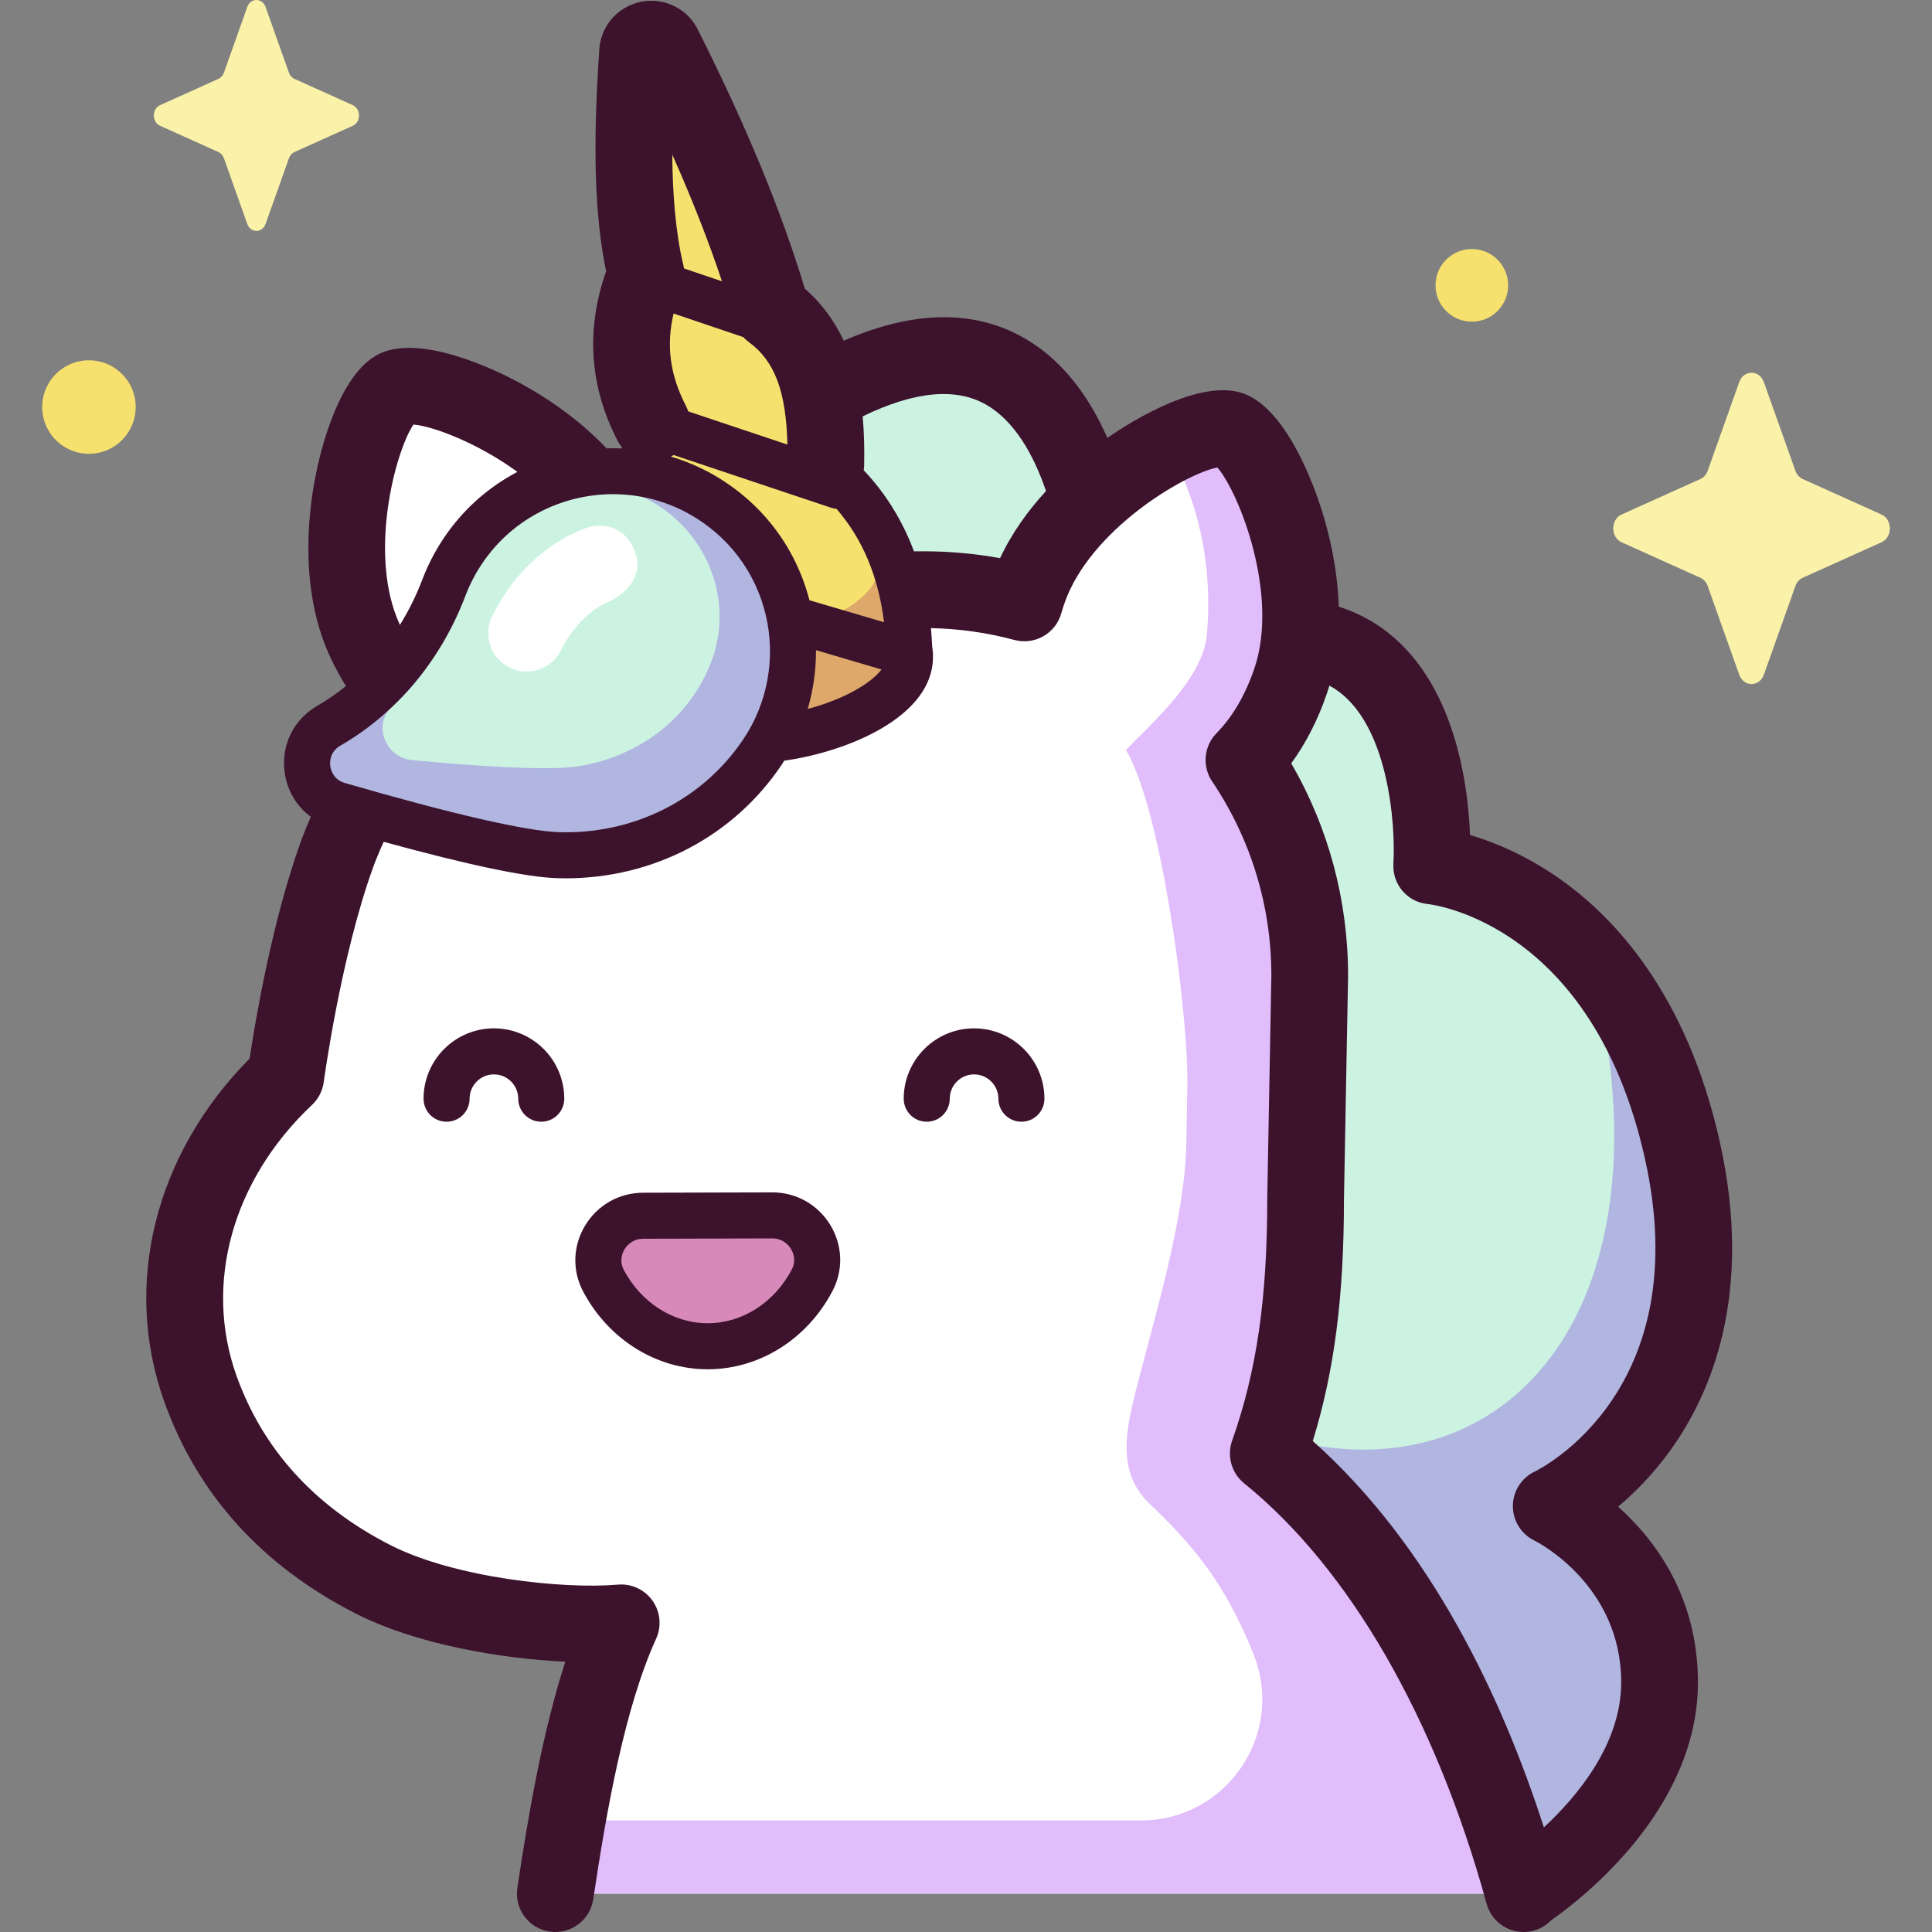 <svg id="Capa_1" enable-background="new 0 0 512 512" height="512" viewBox="0 0 512 512" width="512" xmlns="http://www.w3.org/2000/svg"><rect x="0" y="0" width="512" height="512" fill="#808080" stroke="none"/><g><g><path d="m403.742 501.567s36.055-22.944 36.055-55.721-28.68-46.708-28.68-46.708 50.484-23.746 34.727-94.317-66.431-75.355-66.431-75.355 6.195-97.677-85.146-45.255c0 0 5.825-131.233-81.428-76.7l8.086 232.182z" fill="#ccf3e2"/><path d="m409.781 399.713s50.484-23.746 34.727-94.318c-2.834-12.692-15.64-29.391-20.235-38.182 19.995 101.15-48.713 148.386-123.988 94.283-4.04-2.904-14.673 33.571-19.523 32.935l121.645 107.711s36.055-22.944 36.055-55.722c-.001-32.776-28.681-46.707-28.681-46.707z" fill="#b1b6e1"/><path d="m403.773 501.832c-11.969-43.569-33.503-88.988-67.666-116.637 6.42-18.191 9.891-37.813 9.891-67.53l1.091-59.125c0-21.159-6.426-40.817-17.432-57.129 5.05-5.139 9.321-12.069 12.336-20.83 9.181-26.681-7.616-63.88-15.924-66.739s-44.439 16.127-53.62 42.808c-.363 1.054-.684 2.095-.987 3.13-8.497-2.287-17.429-3.514-26.648-3.514h-63.117c-4.714 0-9.242.359-13.593 1.02-.646-5.8-2.428-11.995-5.524-18.444-12.087-25.171-49.779-39.685-57.617-35.921s-20.078 42.254-7.991 67.425c3.999 8.328 9.039 14.683 14.644 19.161-11.116 12.602-18.481 26.398-22.252 36.766-9.099 25.023-13.648 59.143-13.648 59.143-24.648 23.203-32.49 54.953-22.627 82.568 8.138 22.786 24.199 39.491 45.571 50.454 18.785 9.635 49.27 13.089 65.964 11.637-9.277 20.409-14.176 49.789-17.468 71.759h256.617z" fill="#fff"/><path d="m336.107 385.194c6.42-18.191 9.891-37.813 9.891-67.53l1.091-59.125c0-21.159-6.426-40.817-17.432-57.129 5.05-5.139 9.321-12.069 12.336-20.83 9.181-26.681-7.616-63.88-15.924-66.739-3.921-1.349-5.04-.5-15.596 6.392 6.54 12.272 11.031 28.068 9.376 47.923-1.042 12.502-17.209 25.73-21.438 30.62 9.215 15.52 16.27 67.73 16.27 87.862l-.276 15.011c0 20.605-8.837 48.615-13.624 67.814-2.791 11.197-4.351 21.258 4.018 29.204 11.252 10.683 19.966 20.963 27.46 39.877 8.343 21.055-7.248 43.89-29.896 43.89h-152.075c-1.2 6.795-2.229 13.378-3.131 19.397h256.616c-11.97-43.568-33.504-88.987-67.666-116.637z" fill="#e1bdfc"/><path d="m241.139 173.278c-.033-.454-.087-.911-.187-1.373-.638-17.742-6.03-33.104-18.36-44.99-.307-19.854-5.576-35.307-18.15-44.475-6.35-21.95-16.197-45.367-28.49-69.811-1.538-3.768-7.159-2.552-7.001 1.515-1.511 22.005-1.609 42.448 2.266 58.505-5.314 13.066-5.4 26.236 1.533 39.578-4.296 13.215-4.486 26.944 1.603 41.369-6.432 13.887-1.624 26.573.112 32.583 7.133 20.168 68.156 7.273 66.674-12.901z" fill="#f6e06e"/><path d="m241.139 173.278c-.033-.454-.087-.911-.187-1.373-.453-12.6-3.321-23.991-9.352-33.798.593 3.25.955 6.612 1.084 10.087.088.394.135.784.165 1.171 1.304 17.213-52.412 28.216-58.692 11.008-.295-.99-.691-2.194-1.097-3.574-4.405 12.608-.197 23.836 1.404 29.379 7.134 20.169 68.157 7.274 66.675-12.9z" fill="#dda86a"/><path d="m87.13 192.339c14.182-8.189 24.7-21.259 30.492-36.577 1.645-4.351 3.964-8.548 6.987-12.451 14.438-18.642 40.774-23.927 61.274-12.278 24.451 13.894 31.56 45.312 16.191 68.245-13.232 19.745-34.552 27.979-54.278 27.351-11.491-.366-37.99-7.436-58.111-13.274-9.738-2.826-11.337-15.945-2.555-21.016z" fill="#ccf3e2"/><path d="m185.884 131.033c-20.501-11.649-46.837-6.364-61.274 12.278-3.023 3.903-5.341 8.101-6.987 12.452-5.792 15.317-16.311 28.388-30.492 36.576-8.783 5.071-7.183 18.19 2.557 21.016 20.12 5.838 46.619 12.908 58.11 13.274 19.725.628 41.046-7.607 54.278-27.351 15.368-22.933 8.259-54.351-16.192-68.245zm2.203 45.37c-6.598 15.798-20.733 24.499-35.037 26.69-8.332 1.277-28.473-.203-43.835-1.662-7.436-.706-10.538-9.813-4.965-14.591 8.999-7.714 14.634-18.408 16.53-30.065.538-3.311 1.585-6.604 3.183-9.782 7.63-15.176 25.817-22.452 42.317-16.916 19.68 6.604 29.471 27.977 21.807 46.326z" fill="#b1b6e1"/><path d="m209.412 322.079c5.83-.016 10.032 5.634 8.296 11.199-4.251 13.632-16.101 23.457-30.081 23.495s-25.882-9.723-30.207-23.332c-1.766-5.556 2.406-11.228 8.236-11.244z" fill="#d789b9"/><path d="m467.443 101.27 8.351 23.481c.357 1.005 1.065 1.802 1.958 2.204l20.862 9.399c2.947 1.328 2.947 6.024 0 7.352l-20.862 9.399c-.893.403-1.601 1.199-1.958 2.205l-8.351 23.481c-1.18 3.317-5.352 3.317-6.532 0l-8.351-23.481c-.357-1.005-1.065-1.802-1.959-2.205l-20.862-9.399c-2.947-1.328-2.947-6.024 0-7.352l20.862-9.399c.893-.402 1.601-1.199 1.959-2.204l8.351-23.481c1.18-3.318 5.352-3.318 6.532 0z" fill="#fbf2aa"/><path d="m70.377 1.846 6.194 17.418c.265.746.79 1.337 1.453 1.635l15.476 6.972c2.186.985 2.186 4.468 0 5.453l-15.475 6.972c-.663.299-1.188.89-1.453 1.635l-6.194 17.418c-.875 2.461-3.97 2.461-4.845 0l-6.194-17.418c-.265-.746-.79-1.337-1.453-1.635l-15.476-6.972c-2.186-.985-2.186-4.468 0-5.453l15.475-6.972c.663-.299 1.188-.889 1.453-1.635l6.194-17.418c.875-2.461 3.97-2.461 4.845 0z" fill="#fbf2aa"/><g fill="#f7e16e"><ellipse cx="23.565" cy="107.864" rx="12.39" ry="12.39" transform="matrix(.973 -.231 .231 .973 -24.277 8.36)"/><path d="m399.677 75.617c0 5.315-4.308 9.623-9.623 9.623s-9.623-4.308-9.623-9.623 4.308-9.623 9.623-9.623c5.314 0 9.623 4.309 9.623 9.623z"/></g></g><g><g fill="#3c122c"><path d="m428.825 399.29c4.369-3.691 9.265-8.602 13.808-14.898 10.938-15.155 22.095-41.647 13.133-81.788-8.862-39.687-28.441-60.143-43.305-70.315-8.794-6.018-16.967-9.265-22.883-11.004-.589-14.564-4.513-43.198-25.45-56.224-2.927-1.821-6.046-3.242-9.34-4.292-.335-10.334-2.626-19.583-4.502-25.544-1.972-6.262-9.305-27.003-20.909-30.996-11.608-3.999-30.149 7.842-35.556 11.565-.114.078-.24.169-.356.25-5.38-12.162-12.642-20.97-21.747-26.283-13.333-7.78-29.474-7.584-48.129.531-2.35-5.036-5.661-9.745-10.308-13.789-6.195-20.542-15.409-42.887-28.124-68.194-2.673-5.913-9.1-9.177-15.491-7.796-6.327 1.369-10.806 6.903-10.884 13.312-1.73 25.449-1.161 43.578 1.851 58.069-5.444 15.453-4.407 30.585 3.096 45.022.308.594.683 1.127 1.084 1.631-.019.098-.032.195-.051.292-1.342-.056-2.683-.068-4.022-.025-8.15-8.61-17.62-14.497-23.807-17.771-5.753-3.045-25.376-12.566-36.37-7.289-10.992 5.279-15.831 26.549-17.052 32.942-1.995 10.446-4.09 30.58 4.298 48.048 1.196 2.49 2.495 4.842 3.878 7.077-2.407 1.937-4.943 3.697-7.606 5.234-6.213 3.587-9.537 10.239-8.674 17.359.604 4.979 3.143 9.242 6.968 12.044-.94 2.125-1.802 4.242-2.563 6.336-7.731 21.261-12.223 48.182-13.664 57.75-25.052 25.265-33.735 59.763-22.631 90.855 8.755 24.513 25.748 43.381 50.506 56.08 16.146 8.282 38.543 12.068 55.8 12.884-5.976 18.399-9.757 40.198-12.718 59.961-.832 5.552 2.995 10.728 8.548 11.56 5.554.831 10.729-2.995 11.56-8.548 3.579-23.889 8.358-50.776 16.669-69.058 1.496-3.29 1.132-7.126-.954-10.076-2.086-2.951-5.584-4.574-9.181-4.259-14.29 1.245-43.247-1.734-60.444-10.555-20.007-10.261-33.679-25.344-40.637-44.827-8.721-24.419-1.049-51.911 20.022-71.746 1.702-1.602 2.8-3.742 3.108-6.059.044-.331 4.503-33.302 13.126-57.013.565-1.555 1.475-3.854 2.769-6.656 22.344 6.139 37.762 9.378 45.915 9.637.778.025 1.552.037 2.327.037 23.251 0 44.509-11.133 57.212-30.089.237-.354.454-.719.682-1.078 1.702-.247 3.38-.541 5.014-.883 16.388-3.436 35.102-12.674 34.398-27.442 0-.09-.005-.179-.009-.268-.004-.058-.001-.113-.006-.171 0-.001 0-.003-.001-.005-.004-.058-.011-.11-.016-.167-.003-.034-.006-.067-.01-.101-.041-.469-.094-.917-.166-1.343-.066-1.611-.184-3.19-.325-4.753 7.488.152 14.92 1.197 22.115 3.134 5.338 1.437 10.85-1.657 12.401-6.965.301-1.029.568-1.879.841-2.674 6.705-19.483 31.84-34.356 40.551-36.07 5.812 6.711 16.473 33.901 9.768 53.384-2.411 7.007-5.767 12.731-9.974 17.012-3.388 3.448-3.88 8.805-1.176 12.812 10.249 15.191 15.675 32.946 15.693 51.352l-1.089 59.029c-.002.062-.002.125-.002.188 0 26.47-2.785 45.654-9.312 64.147-1.432 4.058-.154 8.578 3.191 11.285 27.901 22.582 50.722 62.154 64.259 111.428 1.24 4.513 5.333 7.476 9.797 7.476.892 0 1.798-.118 2.699-.366 1.839-.505 3.412-1.492 4.64-2.776 8.11-5.668 38.858-29.372 38.858-63.013-.002-22.785-11.444-37.866-21.141-46.554zm-237.493-324.743-10.068-3.404c-.044-.292-.095-.585-.166-.878-2.111-8.746-2.861-19.137-2.942-29.311 5.283 11.876 9.65 23.018 13.176 33.593zm-12.828 8.541 18.464 6.243c.456.483.947.932 1.483 1.324 6.813 4.967 9.89 13.019 10.215 27.159l-26.282-8.794c-.167-.5-.363-.997-.614-1.48-4.198-8.078-5.27-15.986-3.266-24.452zm-68.935 29.421c5.345.45 17.145 4.973 27.553 12.546-6.598 3.474-12.549 8.341-17.335 14.521-3.326 4.295-5.975 9.015-7.87 14.029-1.601 4.234-3.6 8.246-5.933 11.995-8.522-18.273-1.304-45.813 3.585-53.091zm87.439 83.373c-10.769 16.07-29.099 25.295-49.016 24.651-8.462-.27-28.565-4.899-56.604-13.035-3.192-.926-3.769-3.717-3.87-4.549-.101-.831-.206-3.67 2.663-5.327h.001c14.961-8.638 26.733-22.738 33.147-39.701 1.467-3.88 3.52-7.538 6.104-10.874 8.092-10.449 20.468-16.084 33.024-16.084 6.985 0 14.026 1.744 20.414 5.374 10.256 5.828 17.388 15.321 20.081 26.73 2.656 11.254.49 23.215-5.944 32.815zm17.047-8c1.483-5.052 2.216-10.306 2.186-15.583l17.378 5.121c-2.876 3.728-9.899 7.88-19.564 10.462zm.456-28.81c-3.689-14.213-12.736-26.025-25.613-33.342-3.558-2.022-7.273-3.587-11.07-4.719.233-.137.47-.27.69-.421l41.805 13.989c.455.152.915.229 1.373.271 6.944 8.063 11.094 17.976 12.583 30.047zm50.52-11.152c-6.653-1.21-13.422-1.821-20.216-1.821h-2.609c-3.041-8.131-7.479-15.314-13.314-21.479.062-.424.108-.853.116-1.292.079-4.135.018-8.528-.391-12.982 13.757-6.691 24.781-7.727 32.84-3.031 7.265 4.233 12.298 12.773 15.753 22.81-4.599 4.999-8.991 10.959-12.179 17.795zm144.112 336.358c-10.864-33.731-29.601-74.191-61.238-102.394 5.755-18.703 8.253-38.354 8.259-64.129l1.089-59.028c.002-.062.002-.125.002-.188 0-19.904-5.185-39.194-15.06-56.247 3.866-5.29 7.019-11.452 9.411-18.404.25-.726.477-1.455.695-2.186.356.191.709.389 1.055.603 14.787 9.163 16.499 36.699 15.912 46.518-.348 5.482 3.641 10.24 9.11 10.756 1.779.198 43.721 5.545 57.545 67.457 13.686 61.295-27.433 82.076-29.132 82.903-3.543 1.666-5.841 5.207-5.866 9.122-.024 3.915 2.175 7.483 5.697 9.195.94.471 23.011 11.826 23.011 37.59-.001 16.198-11.429 30.016-20.49 38.432z"/><path d="m143.437 297.269c-3.368 0-6.1-2.731-6.1-6.1 0-3.554-2.891-6.445-6.445-6.445s-6.445 2.891-6.445 6.445c0 3.368-2.731 6.1-6.1 6.1s-6.1-2.731-6.1-6.1c0-10.28 8.364-18.644 18.644-18.644s18.644 8.364 18.644 18.644c.002 3.369-2.729 6.1-6.098 6.1z"/><path d="m270.685 297.269c-3.368 0-6.1-2.731-6.1-6.1 0-3.554-2.891-6.445-6.445-6.445s-6.445 2.891-6.445 6.445c0 3.368-2.731 6.1-6.1 6.1-3.368 0-6.1-2.731-6.1-6.1 0-10.28 8.364-18.644 18.644-18.644s18.644 8.364 18.644 18.644c.002 3.369-2.729 6.1-6.098 6.1z"/></g><path d="m139.542 177.972c-1.51 0-3.043-.338-4.488-1.051-5.036-2.483-7.105-8.578-4.622-13.613 9.142-18.541 24.321-23.242 26.021-23.717 0 0 8.225-2.271 11.736 6.329 3.456 8.467-6.092 13.202-6.092 13.202-.336.108-8.293 2.759-13.43 13.177-1.77 3.59-5.376 5.673-9.125 5.673z" fill="#fff"/><path d="m187.549 362.872c-13.609.001-26.244-7.874-32.994-20.571-2.941-5.532-2.765-12.059.471-17.461 3.274-5.466 9.025-8.739 15.383-8.757l34.219-.092c-.002-.012.033-.001.049 0 6.339 0 12.086 3.24 15.381 8.675 3.265 5.384 3.475 11.91.564 17.457-6.698 12.762-19.334 20.712-32.978 20.749-.031 0-.064 0-.095 0zm17.111-34.681-34.219.092c-2.945.008-4.443 1.98-4.951 2.827-.489.816-1.484 2.982-.164 5.464 4.626 8.701 13.137 14.099 22.223 14.099h.062c9.109-.024 17.618-5.473 22.209-14.219 1.306-2.488.299-4.649-.194-5.463-.511-.843-2.015-2.801-4.949-2.801-.005.001-.011.001-.017.001z" fill="#3c122c"/></g></g></svg>